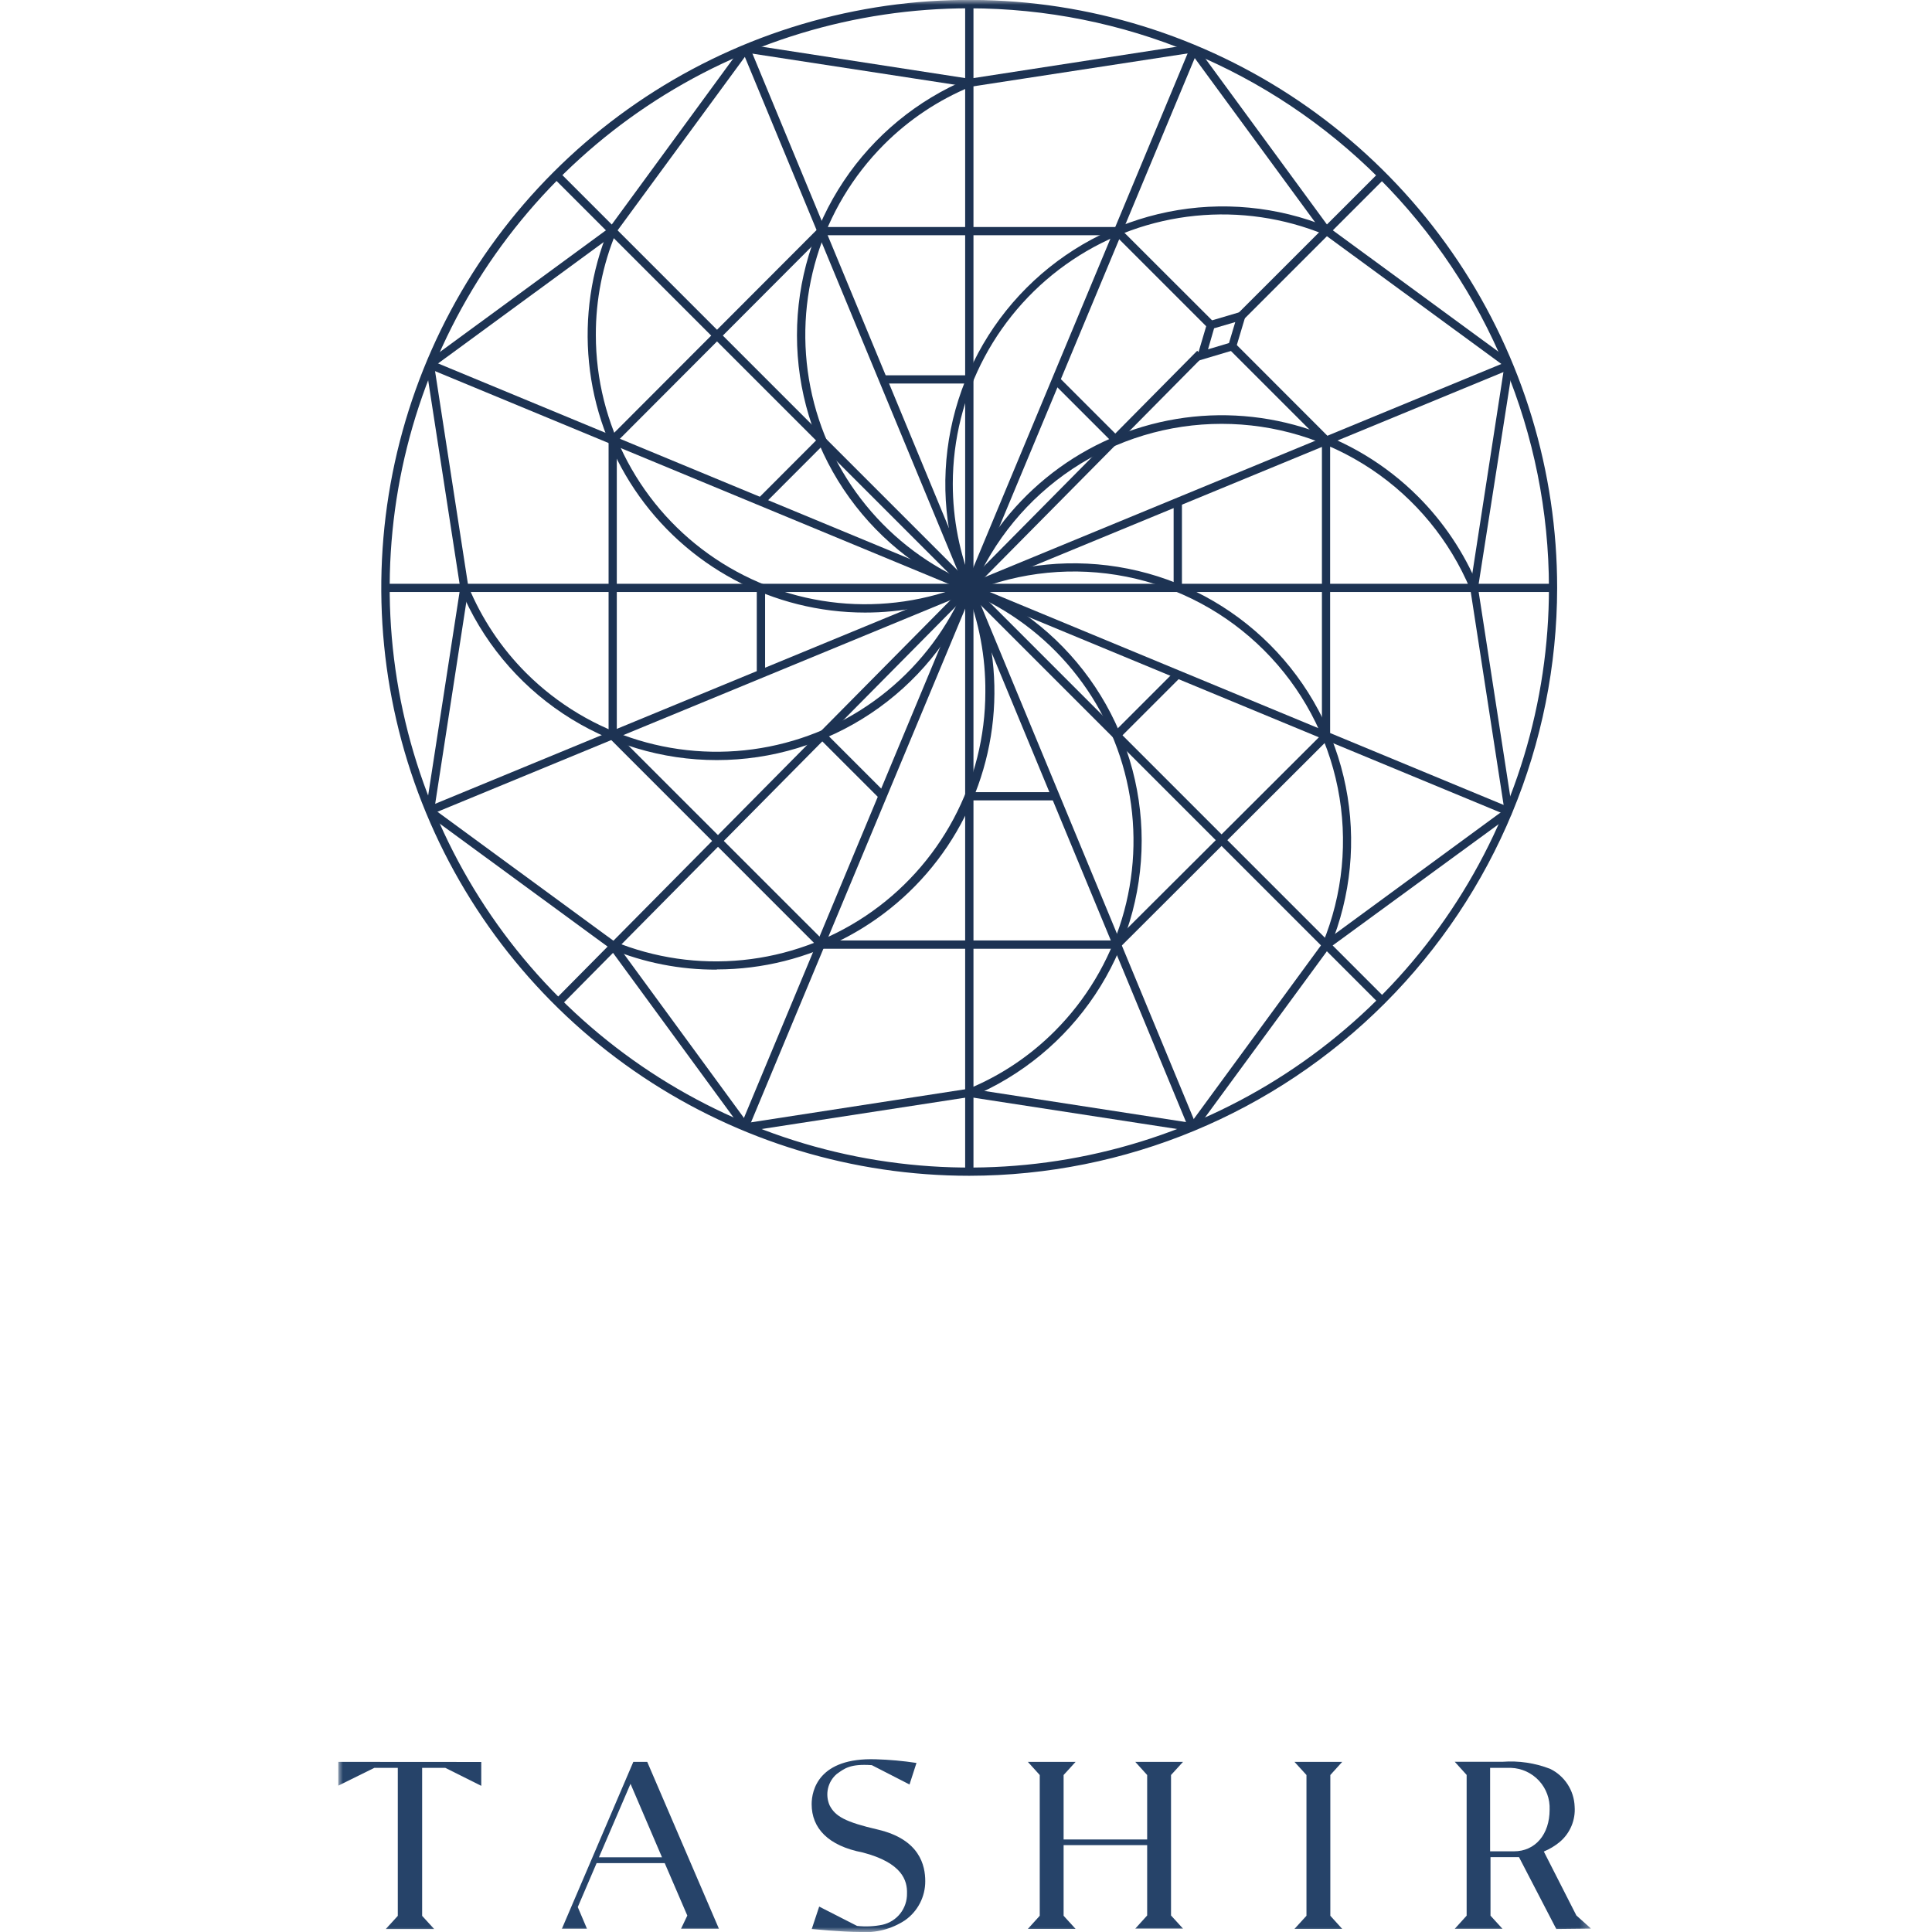 <svg width="200" height="200" viewBox="0 0 200 200" fill="none" xmlns="http://www.w3.org/2000/svg">
<g clip-path="url(#clip0_76_6)">
<mask id="mask0_76_6" style="mask-type:luminance" maskUnits="userSpaceOnUse" x="35" y="0" width="130" height="201">
<path d="M164.706 0H35V200.01H164.706V0Z" fill="white"/>
</mask>
<g mask="url(#mask0_76_6)">
<path fill-rule="evenodd" clip-rule="evenodd" d="M155.766 84.054L152.186 60.853L155.766 37.662L156.616 37.782L153.006 60.853L156.566 83.914L155.766 84.054Z" fill="#1D3353"/>
<path fill-rule="evenodd" clip-rule="evenodd" d="M123.814 116.945L123.134 116.445L137.005 97.514H137.055L155.936 83.674L156.446 84.364L137.615 98.125L123.814 116.945Z" fill="#1D3353"/>
<path fill-rule="evenodd" clip-rule="evenodd" d="M123.414 117.116L100.343 113.565L77.282 117.116L77.152 116.275L100.343 112.695L123.534 116.275L123.414 117.116Z" fill="#1D3353"/>
<path fill-rule="evenodd" clip-rule="evenodd" d="M76.862 116.946L63.081 98.125L44.251 84.334L44.751 83.644L63.681 97.515L77.502 116.396L76.862 116.946Z" fill="#1D3353"/>
<path fill-rule="evenodd" clip-rule="evenodd" d="M44.92 84.054L44.08 83.914L47.641 60.853L44.08 37.782L44.92 37.662L48.501 60.853L44.92 84.054Z" fill="#1D3353"/>
<path fill-rule="evenodd" clip-rule="evenodd" d="M44.751 38.062L44.251 37.382L63.081 23.581L76.862 4.75L77.562 5.27L63.681 24.191L44.751 38.062Z" fill="#1D3353"/>
<path fill-rule="evenodd" clip-rule="evenodd" d="M100.343 9L77.152 5.44L77.282 4.59L100.343 8.15L123.414 4.59L123.534 5.44L100.343 9Z" fill="#1D3353"/>
<path fill-rule="evenodd" clip-rule="evenodd" d="M155.946 38.062L137.005 24.191L123.134 5.27L123.814 4.75L137.615 23.581L156.446 37.382L155.946 38.062Z" fill="#1D3353"/>
<path fill-rule="evenodd" clip-rule="evenodd" d="M100.343 121.716C88.305 121.718 76.537 118.15 66.527 111.463C56.516 104.777 48.714 95.272 44.106 84.151C39.498 73.03 38.291 60.792 40.638 48.985C42.986 37.178 48.781 26.332 57.293 17.82C65.804 9.307 76.649 3.509 88.456 1.16C100.262 -1.189 112.5 0.015 123.622 4.622C134.744 9.228 144.25 17.029 150.938 27.038C157.626 37.047 161.196 48.815 161.196 60.853C161.178 76.987 154.761 92.456 143.353 103.865C131.945 115.275 116.478 121.695 100.343 121.716ZM100.343 0.86C88.476 0.86 76.875 4.379 67.007 10.972C57.14 17.565 49.449 26.936 44.907 37.901C40.366 48.865 39.178 60.929 41.493 72.569C43.808 84.208 49.523 94.9 57.914 103.291C66.306 111.683 76.998 117.398 88.637 119.713C100.276 122.028 112.341 120.84 123.305 116.298C134.269 111.757 143.641 104.066 150.234 94.199C156.827 84.331 160.346 72.73 160.346 60.863C160.33 44.954 154.003 29.701 142.754 18.452C131.505 7.203 116.252 0.876 100.343 0.86Z" fill="#1D3353"/>
<path d="M137.005 75.853L115.334 97.465L115.934 98.075L137.585 76.463L137.005 75.853Z" fill="#1D3353"/>
<path d="M127.865 35.552L127.255 36.162L136.955 45.862L137.565 45.262L127.865 35.552Z" fill="#1D3353"/>
<path d="M115.934 23.631L115.334 24.241L125.034 33.941L125.644 33.331L115.934 23.631Z" fill="#1D3353"/>
<path d="M84.733 23.611L63.121 45.262L63.731 45.862L85.332 24.211L84.733 23.611Z" fill="#1D3353"/>
<path d="M63.721 75.853L63.121 76.454L84.743 98.085L85.353 97.475L63.721 75.853Z" fill="#1D3353"/>
<path d="M115.644 23.501H85.052V24.351H115.644V23.501Z" fill="#1D3353"/>
<path d="M115.644 97.355H85.052V98.215H115.644V97.355Z" fill="#1D3353"/>
<path d="M160.766 60.433H39.91V61.283H160.766V60.433Z" fill="#1D3353"/>
<path d="M100.773 0.43H99.913V121.286H100.773V0.43Z" fill="#1D3353"/>
<path d="M57.921 17.831L57.311 18.431L142.775 103.895L143.375 103.295L57.921 17.831Z" fill="#1D3353"/>
<path d="M44.67 37.342L44.34 38.132L156.006 84.394L156.326 83.604L44.67 37.342Z" fill="#1D3353"/>
<path d="M123.204 4.9L76.692 116.495L77.482 116.815L124.004 5.23L123.204 4.9Z" fill="#1D3353"/>
<path d="M77.602 4.85L76.812 5.18L123.074 116.866L123.864 116.546L77.602 4.85Z" fill="#1D3353"/>
<path d="M156.066 37.412L44.31 83.514L44.63 84.304L156.396 38.202L156.066 37.412Z" fill="#1D3353"/>
<path fill-rule="evenodd" clip-rule="evenodd" d="M123.784 37.422L125.004 33.301L129.124 32.081L127.894 36.191L123.764 37.422H123.784ZM125.684 33.981L125.054 36.161L127.224 35.511L127.874 33.342L125.694 33.981H125.684Z" fill="#1D3353"/>
<path d="M137.695 45.562H136.845V76.144H137.695V45.562Z" fill="#1D3353"/>
<path d="M63.851 45.562H63.001V76.144H63.851V45.562Z" fill="#1D3353"/>
<path d="M121.614 69.493L115.294 75.813L115.894 76.423L122.214 70.103L121.614 69.493Z" fill="#1D3353"/>
<path d="M109.574 39.002L108.974 39.612L115.284 45.922L115.894 45.322L109.574 39.002Z" fill="#1D3353"/>
<path d="M84.782 45.292L78.472 51.612L79.072 52.222L85.382 45.902L84.782 45.292Z" fill="#1D3353"/>
<path d="M85.392 75.804L84.782 76.404L91.103 82.724L91.703 82.114L85.392 75.804Z" fill="#1D3353"/>
<path d="M100.343 38.852H91.413V39.702H100.343V38.852Z" fill="#1D3353"/>
<path d="M109.273 82.004H100.343V82.854H109.273V82.004Z" fill="#1D3353"/>
<path d="M122.354 51.922H121.494V60.852H122.354V51.922Z" fill="#1D3353"/>
<path d="M79.202 60.853H78.342V69.793H79.202V60.853Z" fill="#1D3353"/>
<path d="M123.934 36.312L57.491 103.455L58.101 104.055L124.545 36.912L123.934 36.312Z" fill="#1D3353"/>
<path d="M142.775 17.831L128.195 32.401L128.805 33.011L143.385 18.431L142.775 17.831Z" fill="#1D3353"/>
<path fill-rule="evenodd" clip-rule="evenodd" d="M100.003 61.003C97.857 55.763 97.307 50.005 98.421 44.454C99.535 38.902 102.265 33.803 106.266 29.797C110.268 25.791 115.364 23.056 120.915 21.936C126.465 20.816 132.223 21.36 137.465 23.501L137.135 24.291C132.899 22.551 128.299 21.88 123.742 22.339C119.185 22.797 114.811 24.37 111.006 26.919C107.201 29.468 104.082 32.914 101.924 36.954C99.766 40.993 98.636 45.502 98.633 50.082C98.631 53.728 99.341 57.339 100.723 60.713L99.943 61.043L100.003 61.003Z" fill="#1D3353"/>
<path fill-rule="evenodd" clip-rule="evenodd" d="M74.182 100.375C70.408 100.394 66.668 99.659 63.181 98.215L63.511 97.435C67.747 99.173 72.346 99.841 76.901 99.382C81.457 98.923 85.829 97.349 89.633 94.8C93.437 92.252 96.555 88.806 98.712 84.768C100.869 80.729 102 76.222 102.003 71.643C102.035 68 101.356 64.386 100.003 61.003L100.783 60.673C102.577 65.037 103.269 69.777 102.799 74.472C102.328 79.167 100.708 83.675 98.084 87.596C95.459 91.518 91.909 94.733 87.748 96.958C83.586 99.183 78.941 100.35 74.222 100.355L74.182 100.375Z" fill="#1D3353"/>
<path fill-rule="evenodd" clip-rule="evenodd" d="M137.695 98.005L136.915 97.675C139.018 92.584 139.566 86.984 138.489 81.582C137.412 76.181 134.758 71.219 130.863 67.324C126.969 63.429 122.007 60.776 116.605 59.699C111.204 58.622 105.604 59.17 100.513 61.273L100.183 60.483C105.43 58.319 111.2 57.758 116.766 58.87C122.331 59.982 127.443 62.717 131.455 66.731C135.468 70.745 138.202 75.857 139.312 81.423C140.423 86.988 139.86 92.758 137.695 98.005Z" fill="#1D3353"/>
<path fill-rule="evenodd" clip-rule="evenodd" d="M89.563 63.413C84.842 63.413 80.194 62.249 76.03 60.026C71.866 57.802 68.314 54.586 65.688 50.663C63.062 46.74 61.443 42.231 60.975 37.533C60.506 32.836 61.202 28.095 63.001 23.731L63.781 24.061C62.384 27.427 61.67 31.037 61.681 34.681C61.683 39.26 62.813 43.768 64.97 47.806C67.128 51.845 70.246 55.29 74.051 57.837C77.856 60.385 82.229 61.956 86.785 62.412C91.341 62.868 95.939 62.195 100.173 60.453L100.503 61.253C97.013 62.686 93.276 63.42 89.503 63.413H89.563Z" fill="#1D3353"/>
<path fill-rule="evenodd" clip-rule="evenodd" d="M100.733 61.003L99.953 60.673C101.768 56.315 104.628 52.471 108.282 49.482C111.935 46.492 116.269 44.449 120.899 43.532C125.53 42.615 130.316 42.854 134.832 44.227C139.349 45.6 143.458 48.064 146.796 51.403C149.451 54.061 151.561 57.214 153.006 60.683L152.206 61.013C150.083 55.937 146.507 51.601 141.927 48.552C137.346 45.503 131.967 43.876 126.465 43.876C120.962 43.876 115.583 45.503 111.003 48.552C106.422 51.601 102.846 55.937 100.723 61.013L100.733 61.003Z" fill="#1D3353"/>
<path fill-rule="evenodd" clip-rule="evenodd" d="M74.212 78.684C68.537 78.688 62.989 77.011 58.267 73.865C53.544 70.718 49.861 66.242 47.681 61.003L48.471 60.673C49.858 64.039 51.897 67.098 54.471 69.673C57.714 72.907 61.702 75.293 66.084 76.621C70.467 77.95 75.109 78.179 79.601 77.29C84.093 76.401 88.298 74.42 91.843 71.522C95.389 68.624 98.167 64.898 99.933 60.673L100.713 61.003C98.535 66.237 94.856 70.71 90.14 73.856C85.424 77.003 79.882 78.682 74.212 78.684Z" fill="#1D3353"/>
<path fill-rule="evenodd" clip-rule="evenodd" d="M100.513 113.526L100.183 112.746C103.553 111.365 106.613 109.325 109.184 106.745C112.42 103.505 114.808 99.517 116.138 95.135C117.468 90.753 117.698 86.111 116.809 81.618C115.919 77.126 113.937 72.921 111.038 69.377C108.138 65.832 104.41 63.056 100.183 61.293L100.513 60.503C105.748 62.689 110.219 66.374 113.363 71.095C116.508 75.816 118.186 81.362 118.186 87.034C118.186 92.707 116.508 98.252 113.363 102.974C110.219 107.695 105.748 111.38 100.513 113.566V113.526Z" fill="#1D3353"/>
<path fill-rule="evenodd" clip-rule="evenodd" d="M100.183 61.253C94.947 59.067 90.474 55.38 87.327 50.657C84.181 45.935 82.502 40.387 82.502 34.712C82.502 29.037 84.181 23.489 87.327 18.766C90.474 14.043 94.947 10.357 100.183 8.17L100.513 8.96C97.145 10.344 94.085 12.384 91.513 14.961C88.279 18.203 85.893 22.192 84.565 26.574C83.236 30.957 83.007 35.599 83.896 40.091C84.785 44.583 86.766 48.787 89.664 52.333C92.562 55.879 96.288 58.657 100.513 60.423L100.183 61.203V61.253Z" fill="#1D3353"/>
<path fill-rule="evenodd" clip-rule="evenodd" d="M84.052 199.689C84.052 199.689 87.142 199.999 88.993 199.999C90.647 200.126 92.296 199.701 93.683 198.789C94.334 198.334 94.865 197.727 95.23 197.022C95.596 196.317 95.785 195.533 95.782 194.739C95.782 193.119 95.222 190.419 90.882 189.399C87.513 188.619 86.463 188.029 85.882 186.889C85.64 186.34 85.581 185.727 85.714 185.141C85.847 184.556 86.166 184.029 86.623 183.639C87.403 183.089 87.983 182.569 90.252 182.729L94.153 184.729L94.873 182.499C93.478 182.287 92.072 182.16 90.662 182.119C84.733 181.929 84.022 185.339 84.022 186.769C84.022 189.239 85.713 191.079 89.312 191.769C93.403 192.839 93.933 194.679 93.892 196.009C93.906 196.759 93.661 197.49 93.199 198.081C92.736 198.671 92.084 199.083 91.353 199.249C90.487 199.427 89.6 199.467 88.722 199.369L84.802 197.369L84.022 199.719L84.052 199.689Z" fill="#264369"/>
<path fill-rule="evenodd" clip-rule="evenodd" d="M35 182.389V184.859L38.75 183.009H41.18V198.329L39.94 199.689H44.94L43.7 198.329V183.009H46.1L49.82 184.869V182.399L35 182.389Z" fill="#264369"/>
<path fill-rule="evenodd" clip-rule="evenodd" d="M65.271 184.659L68.531 192.269H62.001L65.271 184.659ZM58.131 199.659H60.761L59.811 197.419L61.761 192.869H68.811L71.151 198.299L70.501 199.659H74.421L67.001 182.389H65.561L58.161 199.679L58.131 199.659Z" fill="#264369"/>
<path fill-rule="evenodd" clip-rule="evenodd" d="M134.005 182.389L135.245 183.749V198.319L134.005 199.679H138.945L137.715 198.319V183.749L138.945 182.389H134.005Z" fill="#264369"/>
<path fill-rule="evenodd" clip-rule="evenodd" d="M117.524 182.389L118.754 183.749V190.419H110.104V183.749L111.344 182.389H106.404L107.634 183.749V198.319L106.404 199.679H111.344L110.104 198.319V191.009H118.754V198.289L117.524 199.649H122.464L121.224 198.289V183.749L122.464 182.389H117.524Z" fill="#264369"/>
<path fill-rule="evenodd" clip-rule="evenodd" d="M154.256 191.649V183.009H156.416C156.963 183.028 157.502 183.156 158 183.384C158.498 183.613 158.946 183.938 159.318 184.34C159.69 184.743 159.979 185.215 160.167 185.73C160.355 186.245 160.44 186.792 160.416 187.339C160.416 189.889 158.936 191.649 156.716 191.649H154.236H154.256ZM164.706 199.649L163.186 198.289L159.816 191.669C160.417 191.422 160.976 191.085 161.476 190.669C162.001 190.223 162.414 189.659 162.68 189.023C162.946 188.387 163.058 187.697 163.006 187.009C162.976 186.19 162.724 185.394 162.276 184.707C161.829 184.02 161.203 183.468 160.466 183.109C158.897 182.502 157.213 182.253 155.536 182.379H150.596L151.826 183.739V198.309L150.596 199.669H155.536L154.296 198.309V192.249H155.896C156.216 192.249 156.696 192.249 157.246 192.249L161.106 199.689L164.706 199.649Z" fill="#264369"/>
</g>
</g>
<defs>
<clipPath id="clip0_76_6">
<rect width="129.706" height="200" fill="white" transform="translate(35)"/>
</clipPath>
</defs>
</svg>
